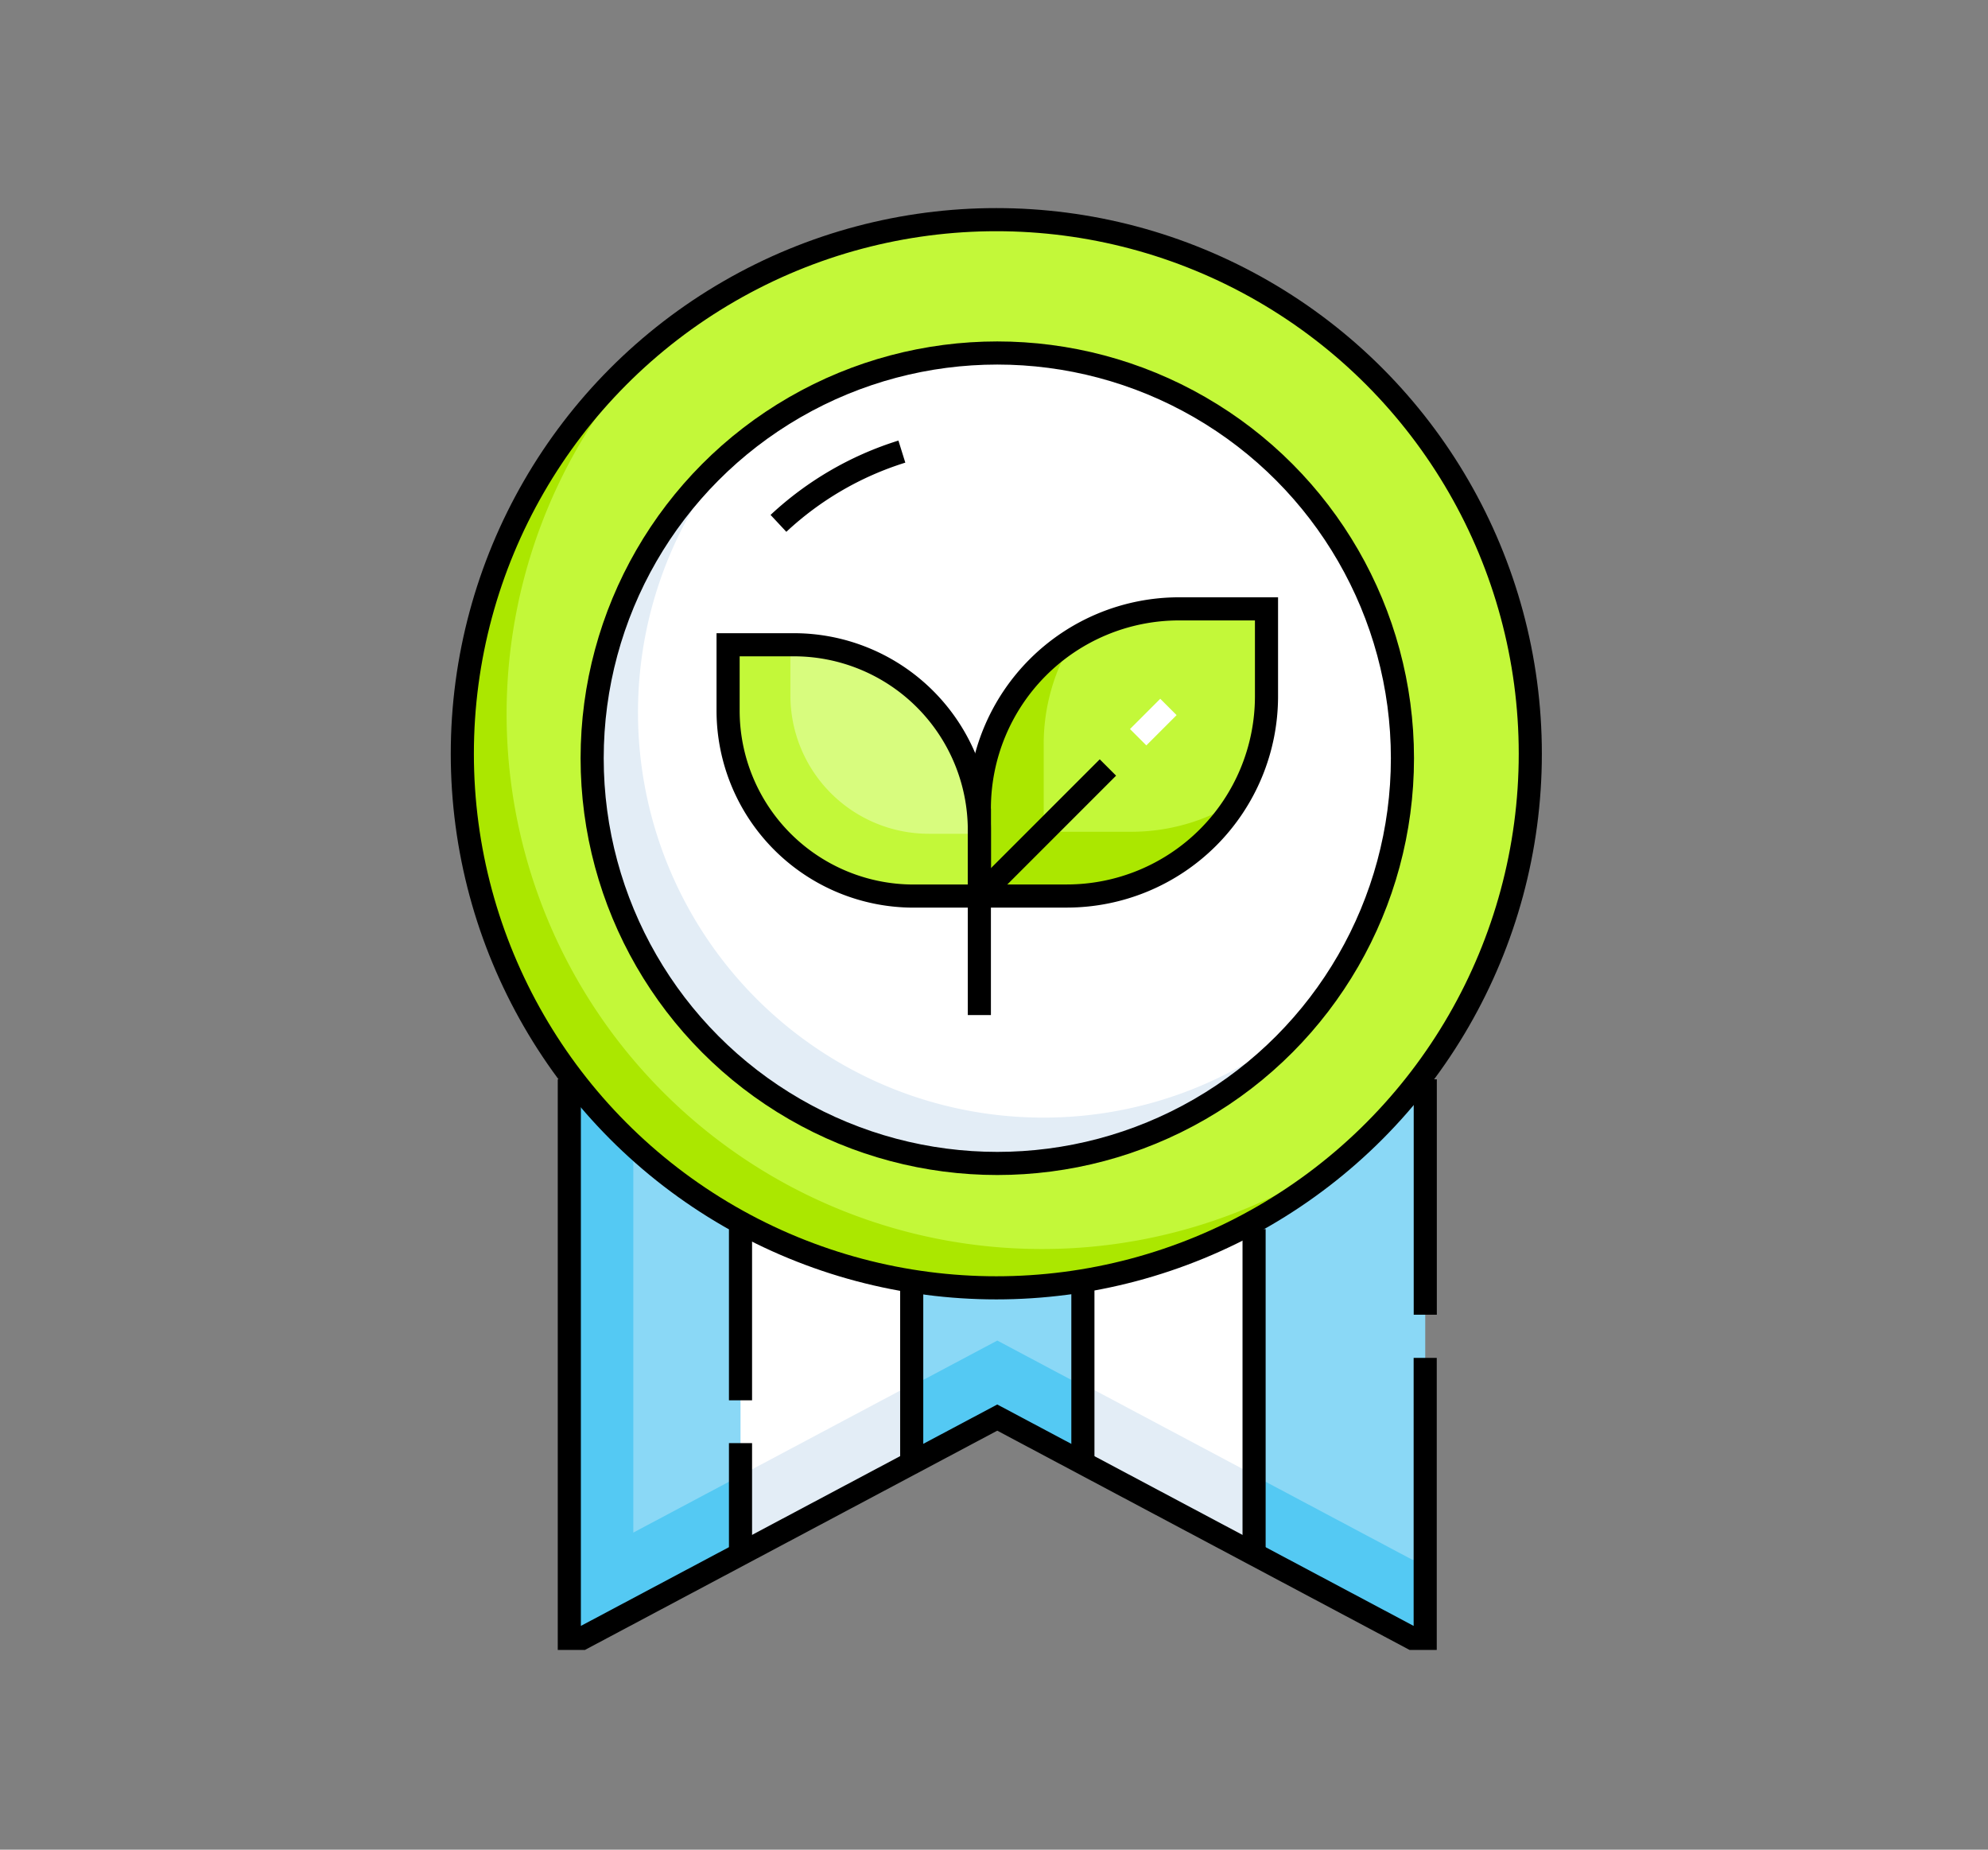 <svg xmlns="http://www.w3.org/2000/svg" width="172" height="160" viewBox="0 0 172 160"><rect x="0" y="0" width="172" height="160" fill="#808080" stroke="none"/><g transform="translate(-1124.051 -1682)"><g transform="translate(1096.088 1693.759)"><g transform="translate(67.963 7.241)"><path d="M120.274,307.509H105.463v48.363h1.1l13.708-7.287Z" transform="translate(-96.206 -233.148)" fill="#8ad8f6"/><path d="M120.274,307.509H105.463v48.363h1.1l13.708-7.287,3.283-13.175Z" transform="translate(-96.206 -233.148)" fill="#8ad8f6"/><path d="M120.274,348.585v-6.793L111,346.72V307.509h-5.541v48.363h1.1Z" transform="translate(-96.206 -233.148)" fill="#54c9f3"/><path d="M225.463,307.509v33.2l7.406-3.937,7.406,3.937v-33.2Z" transform="translate(-186.583 -233.148)" fill="#8ad8f6"/><path d="M240.274,402.995l-7.406-3.937-7.406,3.937v6.666l7.406-3.937,7.406,3.937Z" transform="translate(-186.583 -302.097)" fill="#54c9f3"/><path d="M285.463,307.509v33.2l14.811,7.874V307.509Z" transform="translate(-231.772 -233.148)" fill="#fff"/><path d="M300.274,422.149l-14.811-7.874v6.846L300.274,429Z" transform="translate(-231.772 -313.558)" fill="#e3edf6"/><path d="M345.463,307.509v41.076l13.708,7.287h1.1V307.509Z" transform="translate(-276.961 -233.148)" fill="#8ad8f6"/><path d="M345.463,446.387v6.793l13.708,7.287h1.1v-6.793h-1.1Z" transform="translate(-276.961 -337.743)" fill="#54c9f3"/><path d="M180.274,307.509H165.463v41.076l14.811-7.874Z" transform="translate(-141.395 -233.148)" fill="#fff"/><path d="M165.463,422.31v6.807l14.811-7.874v-6.807Z" transform="translate(-141.395 -313.679)" fill="#e3edf6"/><circle cx="46.2" cy="46.2" r="46.2" transform="translate(0 0)" fill="#c3f839"/><path d="M118.08,131.932a46.282,46.282,0,0,1-34.587-77.04,46.283,46.283,0,1,0,65.342,65.341A46.109,46.109,0,0,1,118.08,131.932Z" transform="translate(-67.963 -42.89)" fill="#abe700"/><circle cx="35.053" cy="35.053" r="35.053" transform="translate(11.232 11.535)" fill="#fff"/><path d="M152.482,144.661a35.052,35.052,0,0,1-26.689-57.776A35.052,35.052,0,1,0,175.205,136.3,34.912,34.912,0,0,1,152.482,144.661Z" transform="translate(-102.231 -66.986)" fill="#e3edf6"/><path d="M274.017,142.66h-7.561a17.283,17.283,0,0,0-17.283,17.283V167.5h7.561a17.283,17.283,0,0,0,17.283-17.283Z" transform="translate(-204.44 -108.992)" fill="#c3f839"/><path d="M262.3,169.884h-7.561v-7.561a17.2,17.2,0,0,1,2.6-9.119,17.268,17.268,0,0,0-8.164,14.68v7.561h7.561a17.269,17.269,0,0,0,14.68-8.164A17.2,17.2,0,0,1,262.3,169.884Z" transform="translate(-204.44 -116.934)" fill="#abe700"/><path d="M161.11,155.24H166.8a16.05,16.05,0,0,1,16.05,16.05v5.689H177.16a16.05,16.05,0,0,1-16.05-16.05Z" transform="translate(-138.116 -118.467)" fill="#d8fc7e"/><path d="M178.475,171.59A11.976,11.976,0,0,1,166.5,159.614V155.24H161.11v5.689a16.049,16.049,0,0,0,16.05,16.05h5.689v-5.389h-4.374Z" transform="translate(-138.116 -118.467)" fill="#c3f839"/><line y1="2.618" x2="2.618" transform="translate(58.473 42.153)" fill="none" stroke="#fff" stroke-miterlimit="10" stroke-width="2"/></g><g transform="translate(67.963 7.241)"><circle cx="46.2" cy="46.2" r="46.2" transform="translate(0 0)" fill="none" stroke="#000" stroke-miterlimit="10" stroke-width="2"/><circle cx="35.053" cy="35.053" r="35.053" transform="translate(11.232 11.535)" fill="none" stroke="#000" stroke-miterlimit="10" stroke-width="2"/><path d="M178.763,93.762a27.744,27.744,0,0,1,10.677-6.207" transform="translate(-151.412 -67.49)" fill="none" stroke="#000" stroke-miterlimit="10" stroke-width="2" stroke-dasharray="15"/><path d="M274.017,142.66h-7.561a17.283,17.283,0,0,0-17.283,17.283V167.5h7.561a17.283,17.283,0,0,0,17.283-17.283V142.66Z" transform="translate(-204.441 -108.992)" fill="none" stroke="#000" stroke-miterlimit="10" stroke-width="2"/><path d="M161.11,155.24H166.8a16.05,16.05,0,0,1,16.05,16.05v5.689H177.16a16.05,16.05,0,0,1-16.05-16.05Z" transform="translate(-138.116 -118.467)" fill="none" stroke="#000" stroke-miterlimit="10" stroke-width="2"/><line y2="17.855" transform="translate(44.733 50.95)" fill="none" stroke="#000" stroke-miterlimit="10" stroke-width="2"/><line x1="11.122" y2="11.122" transform="translate(44.733 47.39)" fill="none" stroke="#000" stroke-miterlimit="10" stroke-width="2"/><line y1="20.363" transform="translate(83.313 74.362)" fill="none" stroke="#000" stroke-miterlimit="10" stroke-width="2"/><path d="M105.463,307.509v48.363h1.1l35.925-19.1,35.925,19.1h1.1V331.607" transform="translate(-96.206 -233.148)" fill="none" stroke="#000" stroke-miterlimit="10" stroke-width="2"/><line y2="15.282" transform="translate(38.88 92.282)" fill="none" stroke="#000" stroke-miterlimit="10" stroke-width="2"/><line y2="15.282" transform="translate(53.691 92.282)" fill="none" stroke="#000" stroke-miterlimit="10" stroke-width="2"/><line y2="28.118" transform="translate(68.502 87.319)" fill="none" stroke="#000" stroke-miterlimit="10" stroke-width="2"/><line y2="9.604" transform="translate(24.068 105.833)" fill="none" stroke="#000" stroke-miterlimit="10" stroke-width="2"/><line y2="14.811" transform="translate(24.068 87.319)" fill="none" stroke="#000" stroke-miterlimit="10" stroke-width="2"/></g></g><rect width="172" height="160" transform="translate(1124.051 1682)" fill="none"/></g></svg>
